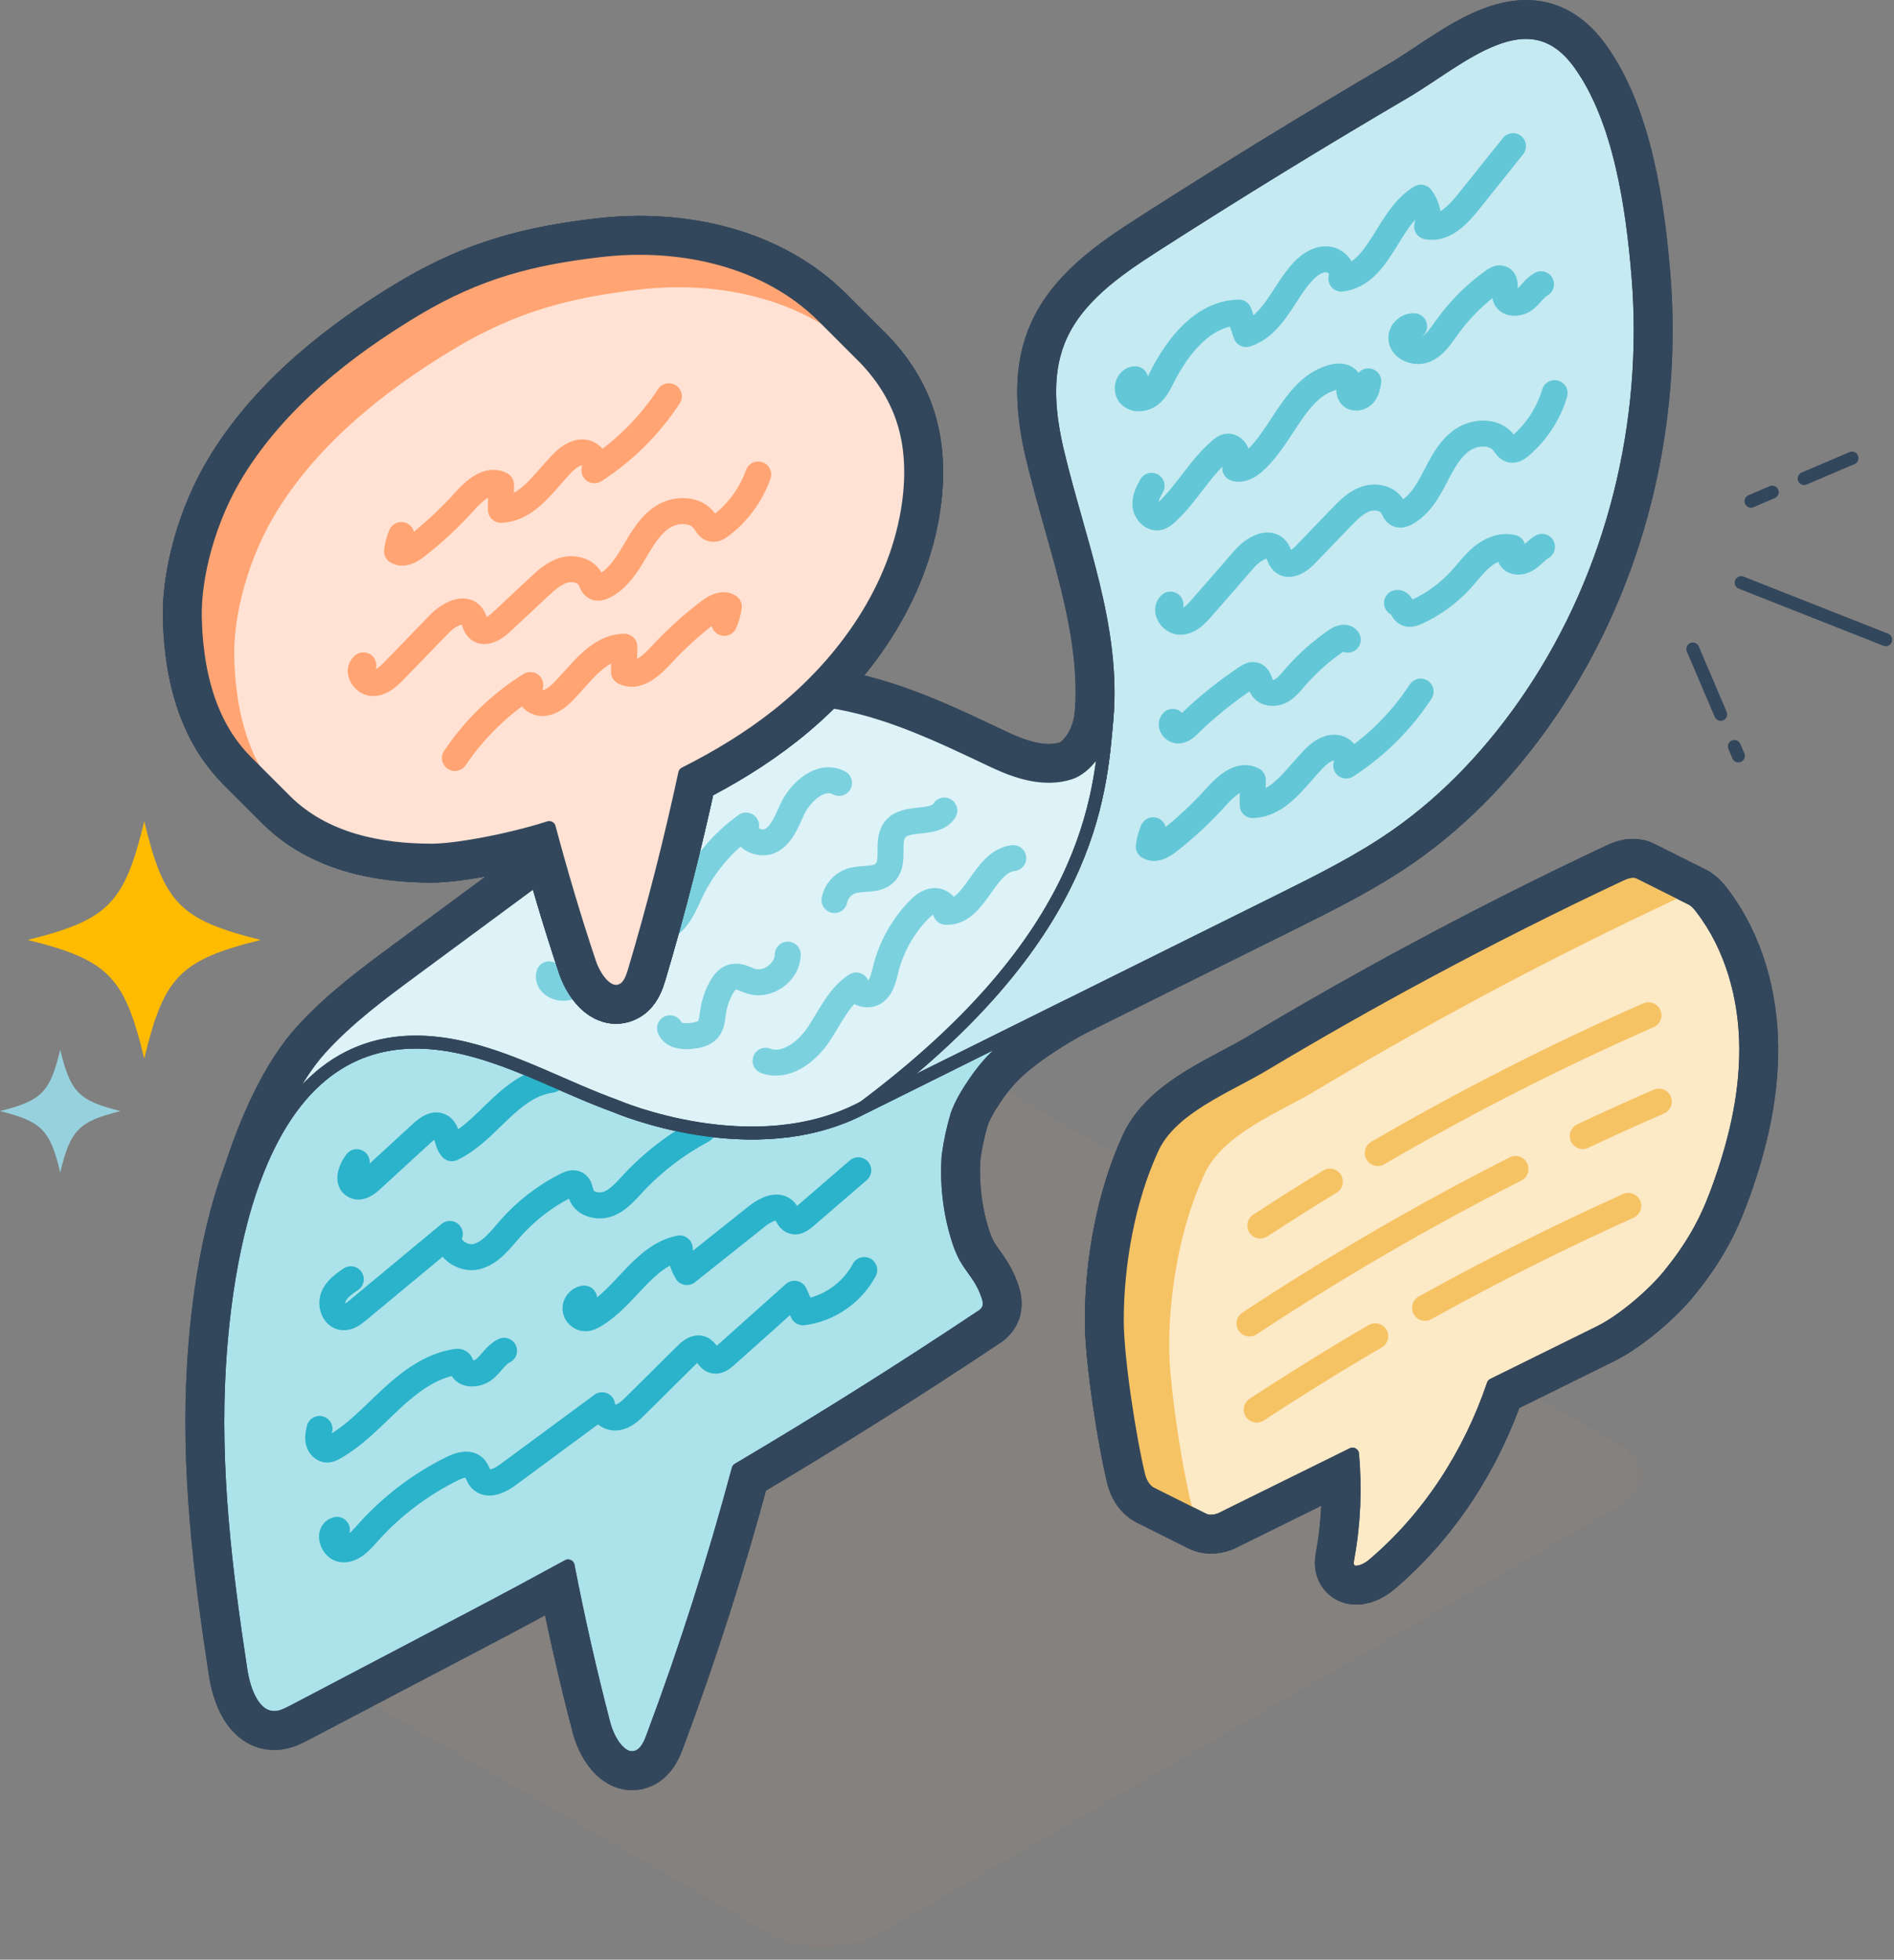 <svg width="146" height="151" viewBox="0 0 146 151" xmlns="http://www.w3.org/2000/svg" xmlns:xlink="http://www.w3.org/1999/xlink">
    <rect x="0" y="0" width="146" height="151" fill="#808080" stroke="none"/>
    <defs>
        <path id="a" d="M.533.28h102.042V70H.533z"/>
    </defs>
    <g fill="none" fill-rule="evenodd">
        <g transform="translate(24 80.09)">
            <mask id="b" fill="#fff">
                <use xlink:href="#a"/>
            </mask>
            <path d="M102.568 33.298c-.019-.203-.072-.399-.159-.593-.013-.029-.02-.058-.035-.088-.087-.17-.207-.332-.35-.489-.036-.04-.059-.082-.098-.12-.188-.185-.41-.357-.68-.515-.002 0-.003-.002-.004-.003L47.183.28 34.445 20.683.533 48.824 35.876 69.23c.283.163.601.294.937.406.09.03.187.05.281.076.263.074.534.136.817.182l.29.04c.313.037.631.058.957.062.068.002.134.004.202.004 1.534-.01 3.14-.373 4.394-1.098l56.923-32.863c1.337-.772 1.964-1.776 1.892-2.713v-.028" fill="#FF8F52" opacity=".2" mask="url(#b)"/>
        </g>
        <path d="M73.3 81.98v.002l-6.708 3.33s-.003 0-.004.002c-8.484 4.527-19.14-.09-19.14-.09-3.879-1.4-7.526-3.47-11.535-4.44-14.789-3.574-18.305 13.234-18.994 24.413-.485 7.86.462 15.737 1.655 23.522.25 1.627 1.007 3.69 2.652 3.619.498-.021.958-.257 1.4-.49l13.91-7.297c2.448-1.285 4.86-2.584 7.257-3.891.794 4.09 1.712 8.157 2.767 12.189.35 1.338 1.377 3.028 2.648 2.484.598-.256.885-.926 1.113-1.536 2.526-6.747 4.714-13.62 6.58-20.577 6.258-3.702 12.495-7.608 18.891-11.876 0 0 .385-.27.443-.672.058-.408-.037-.694-.184-1.078-.139-.365-.312-.717-.517-1.05-.34-.556-.769-1.057-1.092-1.625-.292-.515-.494-1.078-.664-1.645-.605-2.012-.838-4.135-.686-6.231.145-1.06.37-2.11.677-3.134.346-.948.86-1.77 1.431-2.6.81-1.176 1.675-2.078 2.736-2.931 1.276-1.024 2.881-2.038 4.398-2.881L73.3 81.98z" stroke="#33475C" stroke-width="5" stroke-linecap="round" stroke-linejoin="round"/>
        <path d="M27.501 89.548c-.428.554-.784 1.502-.159 1.815.428.215.913-.13 1.265-.454l3.956-3.629c.381-.349.901-.723 1.368-.5.591.285.462 1.208.905 1.693 2.58-1.24 4.106-4.22 6.832-5.086.281-.089.567-.153.857-.2M27.042 98.569c-.541.367-1.112.77-1.347 1.38-.236.608.064 1.463.712 1.542.436.054.828-.243 1.167-.524l7.102-5.89c-.42 1.045 1.004 2.037 2.09 1.74 1.085-.296 1.807-1.282 2.549-2.128 1.216-1.384 2.702-2.531 4.348-3.358.238-.12.526-.232.758-.101.272.153.287.529.394.823.282.769 1.326 1 2.09.704.763-.296 1.317-.953 1.875-1.552 1.547-1.665 3.377-3.06 5.38-4.132M24.63 110.103c-.073.322-.146.658-.07.979.077.323.352.623.682.612.162-.006.312-.082.454-.161 1.702-.949 3.037-2.42 4.465-3.744 1.429-1.325 3.073-2.563 4.999-2.852.075-.011.155-.021.223.012.143.064.16.253.212.401.225.653 1.223.582 1.755.141.532-.442.882-1.11 1.504-1.411M66.16 90.172l-4.137 3.57c-.27.233-.629.48-.951.327-.285-.133-.358-.5-.563-.74-.525-.608-1.508-.128-2.137.372l-5.421 4.316c-.322-.555-.514-1.185-.555-1.824-2.772.567-4.161 3.723-6.603 5.153-.206.121-.431.232-.67.231-.384 0-.738-.333-.762-.716-.025-.382.284-.757.665-.806M25.971 117.876c-.738.18-.302 1.48.459 1.507.759.028 1.346-.623 1.85-1.194 1.852-2.095 4.12-3.822 6.633-5.05.526-.257 1.225-.469 1.64-.056.244.243.293.63.526.884.517.565 1.446.13 2.063-.326l7.272-5.365c-.093.575.59 1.028 1.163.94.576-.089 1.029-.519 1.44-.928l3.92-3.884c.303-.299.71-.624 1.108-.47.422.162.548.783.986.895.322.082.629-.155.875-.375l5.337-4.768.657 1.43c1.974-.244 3.795-1.502 4.721-3.26M126.262 21.227c-.43-5.184-1.384-12.031-4.525-16.352-3.92-5.392-9.217-.257-13.458 2.228-6.474 3.794-12.87 7.718-19.188 11.769-3.019 1.935-6.195 4.109-7.505 7.447-1.057 2.691-.715 5.726-.045 8.541 1.626 6.822 4.397 13.498 3.788 20.486-.53 6.109-1.263 16.894-18.736 29.965C77.3 79.997 88.005 74.68 98.713 69.366c3.031-1.506 6.076-3.02 8.856-4.952 4.14-2.879 7.62-6.651 10.438-10.833 6.348-9.419 9.193-21.061 8.255-32.354z" stroke="#33475C" stroke-width="5" stroke-linecap="round" stroke-linejoin="round"/>
        <path d="M88.772 37.432c-.252.46-.512.953-.477 1.478.036.523.504 1.051 1.018.945.223-.047.407-.198.575-.35 1.595-1.452 2.614-3.463 4.267-4.845.122-.102.252-.204.407-.237.353-.076.692.241.776.592.083.351-.018.716-.118 1.062.505.161 1.032-.156 1.428-.507 2.263-2.012 3.18-5.7 6.103-6.496.436-.119 1.017-.094 1.2.32.144.321-.038.737.155 1.032.206.312.717.257.976-.013.259-.269.333-.66.395-1.029M109.006 25.141c-.492-.046-.975.387-.983.881-.014.806 1.076 1.233 1.821.923.746-.31 1.21-1.04 1.68-1.699.996-1.392 2.226-2.617 3.623-3.606.156-.11.338-.224.526-.186.546.113.175.99.4 1.5.227.522 1.024.458 1.473.107.448-.35.746-.884 1.244-1.16M87.507 29.223c-.552-.004-.767.857-.361 1.232.404.374 1.085.271 1.517-.072.432-.343.679-.86.927-1.353 1.216-2.414 3.205-4.893 5.907-4.946l.566 1.656c2.075-.68 2.86-3.15 4.327-4.768.493-.543 1.15-1.024 1.883-.99.733.031 1.426.82 1.125 1.487 2.977-.367 3.556-4.7 6.13-6.239.486.614.669 1.456.483 2.216 1.267.261 2.358-.86 3.167-1.87l3.453-4.314M90.224 46.585c-.499.446.118 1.351.787 1.325.669-.025 1.188-.569 1.628-1.074l3.28-3.764c.652-.748 1.886-1.5 2.48-.705.207.277.237.67.489.906.492.46 1.266-.044 1.733-.53l2.773-2.877c.548-.568 1.124-1.154 1.869-1.415.744-.262 1.707-.083 2.09.608.112.202.186.453.393.555.204.101.449.011.647-.099 1.039-.579 1.668-1.672 2.217-2.726.549-1.055 1.106-2.169 2.075-2.857.969-.69 2.492-.765 3.223.173.165.211.308.481.569.542.252.058.497-.109.695-.276 1.261-1.06 2.201-2.5 2.667-4.08M90.402 55.623c-.233.236.075.67.408.666.332-.003.602-.255.84-.486 1.379-1.342 2.884-2.553 4.49-3.612.154-.1.326-.206.508-.178.42.06.439.659.675 1.01.277.413.896.46 1.345.245.448-.212.77-.617 1.094-.993.963-1.122 2.076-2.115 3.299-2.944.26-.178.676-.316.834-.044M107.689 46.458c.34-.036.38.508.643.729.232.198.585.092.862-.034 1.287-.584 2.453-1.43 3.406-2.472.558-.611 1.048-1.291 1.692-1.811.643-.518 1.497-.866 2.298-.663-.39.17-.28.83.108 1.005.388.174.847-.008 1.184-.269.337-.258.614-.599.984-.807M88.889 63.973c-.17.398-.283.821-.335 1.251.463.295 1.06-.04 1.493-.377 1.346-1.047 2.597-2.214 3.735-3.483.738-.824 1.809-1.78 2.789-1.268l-.007 1.937c1.999-.06 3.268-2.055 4.648-3.502.459-.482 1.036-.948 1.701-.919.665.028 1.263.846.859 1.375 2.284-1.47 4.255-3.427 5.741-5.702M35.913 80.785c4.009.97 7.656 3.04 11.535 4.44 0 0 10.656 4.617 19.14.089l.005-.002 6.707-3.33v-.001l-6.707 3.33C84.066 72.24 84.798 61.455 85.33 55.347c.022-.26.03-.516.044-.774-.133 3.003-1.814 4.647-2.88 4.99-1.95.63-4.023-.017-5.875-.892-4.113-1.943-8.275-3.98-12.775-4.64-1.04-.151-2.114-.227-3.133.03-1.235.31-2.295 1.084-3.32 1.842L31.914 74.706c-2.533 1.869-5.085 3.756-7.2 6.089-2.113 2.333-3.864 6.124-5.072 9.954l.005-.004c2.58-6.91 7.393-12.106 16.266-9.96z" stroke="#33475C" stroke-width="5" stroke-linecap="round" stroke-linejoin="round"/>
        <path d="M42.332 75.073c-.223.75.905 1.294 1.595.922s.995-1.176 1.331-1.885c.562-1.185 1.351-2.264 2.311-3.158.213-.197.463-.398.753-.391.468.01.736.517 1.1.81.702.57 1.805.282 2.452-.35.648-.631.974-1.51 1.366-2.325.97-2.018 2.455-3.784 4.275-5.087-.336.922 1.104 1.627 1.953 1.136.85-.491 1.19-1.517 1.611-2.402.663-1.394 2.242-2.75 3.598-2.016M51.648 79.232c.229.594 1.034.66 1.666.586.458-.054.952-.15 1.254-.496.306-.352.328-.856.393-1.316.095-.657.308-1.296.627-1.878.214-.39.52-.785.959-.866.466-.087.907.205 1.36.346 1.288.399 2.804-.705 2.818-2.055M64.324 69.35c.124-.657.618-1.23 1.25-1.45.883-.309 2.024.004 2.667-.677.792-.84.041-2.389.751-3.3.866-1.11 3.051-.28 3.804-1.469M59.012 81.735c1.519.573 3.135-.638 4.05-1.98.916-1.338 1.575-2.95 2.943-3.823-.03.654.973.89 1.48.477.506-.414.636-1.12.797-1.753.425-1.681 1.295-3.247 2.498-4.497.333-.347.729-.687 1.208-.732.479-.045 1.017.358.93.83 2.305.106 2.897-3.886 5.19-4.137" stroke="#33475C" stroke-width="5" stroke-linecap="round" stroke-linejoin="round"/>
        <path d="M73.3 81.98v.002l-6.708 3.33s-.003 0-.004.002c-8.484 4.527-19.14-.09-19.14-.09-3.879-1.4-7.526-3.47-11.535-4.44-14.789-3.574-18.305 13.234-18.994 24.413-.485 7.86.462 15.737 1.655 23.522.25 1.627 1.007 3.69 2.652 3.619.498-.021.958-.257 1.4-.49l13.91-7.297c2.448-1.285 4.86-2.584 7.257-3.891.794 4.09 1.712 8.157 2.767 12.189.35 1.338 1.377 3.028 2.648 2.484.598-.256.885-.926 1.113-1.536 2.526-6.747 4.714-13.62 6.58-20.577 6.258-3.702 12.495-7.608 18.891-11.876 0 0 .385-.27.443-.672.058-.408-.037-.694-.184-1.078-.139-.365-.312-.717-.517-1.05-.34-.556-.769-1.057-1.092-1.625-.292-.515-.494-1.078-.664-1.645-.605-2.012-.838-4.135-.686-6.231.145-1.06.37-2.11.677-3.134.346-.948.86-1.77 1.431-2.6.81-1.176 1.675-2.078 2.736-2.931 1.276-1.024 2.881-2.038 4.398-2.881L73.3 81.98z" stroke="#33475C" stroke-width="5" stroke-linecap="round" stroke-linejoin="round"/>
        <path d="M126.262 21.227c-.43-5.184-1.384-12.031-4.525-16.352-3.92-5.392-9.217-.257-13.458 2.228-6.474 3.794-12.87 7.718-19.188 11.769-3.019 1.935-6.195 4.109-7.505 7.447-1.057 2.691-.715 5.726-.045 8.541 1.626 6.822 4.397 13.498 3.788 20.486-.53 6.109-1.263 16.894-18.736 29.965C77.3 79.997 88.005 74.68 98.713 69.366c3.031-1.506 6.076-3.02 8.856-4.952 4.14-2.879 7.62-6.651 10.438-10.833 6.348-9.419 9.193-21.061 8.255-32.354z" stroke="#33475C" stroke-width="5" stroke-linecap="round" stroke-linejoin="round"/>
        <path d="M73.3 81.98v.002l-6.708 3.33s-.003 0-.004.002c-8.484 4.527-19.14-.09-19.14-.09-3.879-1.4-7.526-3.47-11.535-4.44-14.789-3.574-18.305 13.234-18.994 24.413-.485 7.86.462 15.737 1.655 23.522.25 1.627 1.007 3.69 2.652 3.619.498-.021.958-.257 1.4-.49l13.91-7.297c2.448-1.285 4.86-2.584 7.257-3.891.794 4.09 1.712 8.157 2.767 12.189.35 1.338 1.377 3.028 2.648 2.484.598-.256.885-.926 1.113-1.536 2.526-6.747 4.714-13.62 6.58-20.577 6.258-3.702 12.495-7.608 18.891-11.876 0 0 .385-.27.443-.672.058-.408-.037-.694-.184-1.078-.139-.365-.312-.717-.517-1.05-.34-.556-.769-1.057-1.092-1.625-.292-.515-.494-1.078-.664-1.645-.605-2.012-.838-4.135-.686-6.231.145-1.06.37-2.11.677-3.134.346-.948.86-1.77 1.431-2.6.81-1.176 1.675-2.078 2.736-2.931 1.276-1.024 2.881-2.038 4.398-2.881L73.3 81.98" fill="#ACE2EA"/>
        <path d="M73.3 81.98v.002l-6.708 3.33s-.003 0-.004.002c-8.484 4.527-19.14-.09-19.14-.09-3.879-1.4-7.526-3.47-11.535-4.44-14.789-3.574-18.305 13.234-18.994 24.413-.485 7.86.462 15.737 1.655 23.522.25 1.627 1.007 3.69 2.652 3.619.498-.021.958-.257 1.4-.49l13.91-7.297c2.448-1.285 4.86-2.584 7.257-3.891.794 4.09 1.712 8.157 2.767 12.189.35 1.338 1.377 3.028 2.648 2.484.598-.256.885-.926 1.113-1.536 2.526-6.747 4.714-13.62 6.58-20.577 6.258-3.702 12.495-7.608 18.891-11.876 0 0 .385-.27.443-.672.058-.408-.037-.694-.184-1.078-.139-.365-.312-.717-.517-1.05-.34-.556-.769-1.057-1.092-1.625-.292-.515-.494-1.078-.664-1.645-.605-2.012-.838-4.135-.686-6.231.145-1.06.37-2.11.677-3.134.346-.948.86-1.77 1.431-2.6.81-1.176 1.675-2.078 2.736-2.931 1.276-1.024 2.881-2.038 4.398-2.881L73.3 81.98z" stroke="#33475C" stroke-linecap="round" stroke-linejoin="round"/>
        <path d="M27.501 89.548c-.428.554-.784 1.502-.159 1.815.428.215.913-.13 1.265-.454l3.956-3.629c.381-.349.901-.723 1.368-.5.591.285.462 1.208.905 1.693 2.58-1.24 4.106-4.22 6.832-5.086.281-.089.567-.153.857-.2M27.042 98.569c-.541.367-1.112.77-1.347 1.38-.236.608.064 1.463.712 1.542.436.054.828-.243 1.167-.524l7.102-5.89c-.42 1.045 1.004 2.037 2.09 1.74 1.085-.296 1.807-1.282 2.549-2.128 1.216-1.384 2.702-2.531 4.348-3.358.238-.12.526-.232.758-.101.272.153.287.529.394.823.282.769 1.326 1 2.09.704.763-.296 1.317-.953 1.875-1.552 1.547-1.665 3.377-3.06 5.38-4.132M24.63 110.103c-.073.322-.146.658-.07.979.077.323.352.623.682.612.162-.006.312-.082.454-.161 1.702-.949 3.037-2.42 4.465-3.744 1.429-1.325 3.073-2.563 4.999-2.852.075-.011.155-.021.223.012.143.064.16.253.212.401.225.653 1.223.582 1.755.141.532-.442.882-1.11 1.504-1.411M66.16 90.172l-4.137 3.57c-.27.233-.629.48-.951.327-.285-.133-.358-.5-.563-.74-.525-.608-1.508-.128-2.137.372l-5.421 4.316c-.322-.555-.514-1.185-.555-1.824-2.772.567-4.161 3.723-6.603 5.153-.206.121-.431.232-.67.231-.384 0-.738-.333-.762-.716-.025-.382.284-.757.665-.806M25.971 117.876c-.738.18-.302 1.48.459 1.507.759.028 1.346-.623 1.85-1.194 1.852-2.095 4.12-3.822 6.633-5.05.526-.257 1.225-.469 1.64-.056.244.243.293.63.526.884.517.565 1.446.13 2.063-.326l7.272-5.365c-.093.575.59 1.028 1.163.94.576-.089 1.029-.519 1.44-.928l3.92-3.884c.303-.299.71-.624 1.108-.47.422.162.548.783.986.895.322.082.629-.155.875-.375l5.337-4.768.657 1.43c1.974-.244 3.795-1.502 4.721-3.26" stroke="#2AB3CA" stroke-width="2" stroke-linecap="round" stroke-linejoin="round"/>
        <path d="M126.262 21.227c-.43-5.184-1.384-12.031-4.525-16.352-3.92-5.392-9.217-.257-13.458 2.228-6.474 3.794-12.87 7.718-19.188 11.769-3.019 1.935-6.195 4.109-7.505 7.447-1.057 2.691-.715 5.726-.045 8.541 1.626 6.822 4.397 13.498 3.788 20.486-.53 6.109-1.263 16.894-18.736 29.965C77.3 79.997 88.005 74.68 98.713 69.366c3.031-1.506 6.076-3.02 8.856-4.952 4.14-2.879 7.62-6.651 10.438-10.833 6.348-9.419 9.193-21.061 8.255-32.354" fill="#C5EAF1"/>
        <path d="M126.262 21.227c-.43-5.184-1.384-12.031-4.525-16.352-3.92-5.392-9.217-.257-13.458 2.228-6.474 3.794-12.87 7.718-19.188 11.769-3.019 1.935-6.195 4.109-7.505 7.447-1.057 2.691-.715 5.726-.045 8.541 1.626 6.822 4.397 13.498 3.788 20.486-.53 6.109-1.263 16.894-18.736 29.965C77.3 79.997 88.005 74.68 98.713 69.366c3.031-1.506 6.076-3.02 8.856-4.952 4.14-2.879 7.62-6.651 10.438-10.833 6.348-9.419 9.193-21.061 8.255-32.354z" stroke="#33475C" stroke-linecap="round" stroke-linejoin="round"/>
        <path d="M88.772 37.432c-.252.46-.512.953-.477 1.478.036.523.504 1.051 1.018.945.223-.047.407-.198.575-.35 1.595-1.452 2.614-3.463 4.267-4.845.122-.102.252-.204.407-.237.353-.076.692.241.776.592.083.351-.018.716-.118 1.062.505.161 1.032-.156 1.428-.507 2.263-2.012 3.18-5.7 6.103-6.496.436-.119 1.017-.094 1.2.32.144.321-.038.737.155 1.032.206.312.717.257.976-.013.259-.269.333-.66.395-1.029M109.006 25.141c-.492-.046-.975.387-.983.881-.014.806 1.076 1.233 1.821.923.746-.31 1.21-1.04 1.68-1.699.996-1.392 2.226-2.617 3.623-3.606.156-.11.338-.224.526-.186.546.113.175.99.4 1.5.227.522 1.024.458 1.473.107.448-.35.746-.884 1.244-1.16M87.507 29.223c-.552-.004-.767.857-.361 1.232.404.374 1.085.271 1.517-.072.432-.343.679-.86.927-1.353 1.216-2.414 3.205-4.893 5.907-4.946l.566 1.656c2.075-.68 2.86-3.15 4.327-4.768.493-.543 1.15-1.024 1.883-.99.733.031 1.426.82 1.125 1.487 2.977-.367 3.556-4.7 6.13-6.239.486.614.669 1.456.483 2.216 1.267.261 2.358-.86 3.167-1.87l3.453-4.314M90.224 46.585c-.499.446.118 1.351.787 1.325.669-.025 1.188-.569 1.628-1.074l3.28-3.764c.652-.748 1.886-1.5 2.48-.705.207.277.237.67.489.906.492.46 1.266-.044 1.733-.53l2.773-2.877c.548-.568 1.124-1.154 1.869-1.415.744-.262 1.707-.083 2.09.608.112.202.186.453.393.555.204.101.449.011.647-.099 1.039-.579 1.668-1.672 2.217-2.726.549-1.055 1.106-2.169 2.075-2.857.969-.69 2.492-.765 3.223.173.165.211.308.481.569.542.252.058.497-.109.695-.276 1.261-1.06 2.201-2.5 2.667-4.08M90.402 55.623c-.233.236.075.67.408.666.332-.003.602-.255.84-.486 1.379-1.342 2.884-2.553 4.49-3.612.154-.1.326-.206.508-.178.42.06.439.659.675 1.01.277.413.896.46 1.345.245.448-.212.77-.617 1.094-.993.963-1.122 2.076-2.115 3.299-2.944.26-.178.676-.316.834-.044M107.689 46.458c.34-.036.38.508.643.729.232.198.585.092.862-.034 1.287-.584 2.453-1.43 3.406-2.472.558-.611 1.048-1.291 1.692-1.811.643-.518 1.497-.866 2.298-.663-.39.17-.28.83.108 1.005.388.174.847-.008 1.184-.269.337-.258.614-.599.984-.807M88.889 63.973c-.17.398-.283.821-.335 1.251.463.295 1.06-.04 1.493-.377 1.346-1.047 2.597-2.214 3.735-3.483.738-.824 1.809-1.78 2.789-1.268l-.007 1.937c1.999-.06 3.268-2.055 4.648-3.502.459-.482 1.036-.948 1.701-.919.665.028 1.263.846.859 1.375 2.284-1.47 4.255-3.427 5.741-5.702" stroke="#63C7D7" stroke-width="2" stroke-linecap="round" stroke-linejoin="round"/>
        <path d="M35.913 80.785c4.009.97 7.656 3.04 11.535 4.44 0 0 10.656 4.617 19.14.089l.005-.002 6.707-3.33v-.001l-6.707 3.33C84.066 72.24 84.798 61.455 85.33 55.347c.022-.26.03-.516.044-.774-.133 3.003-1.814 4.647-2.88 4.99-1.95.63-4.023-.017-5.875-.892-4.113-1.943-8.275-3.98-12.775-4.64-1.04-.151-2.114-.227-3.133.03-1.235.31-2.295 1.084-3.32 1.842L31.914 74.706c-2.533 1.869-5.085 3.756-7.2 6.089-2.113 2.333-3.864 6.124-5.072 9.954l.005-.004c2.58-6.91 7.393-12.106 16.266-9.96" fill="#DDF3F7"/>
        <path d="M35.913 80.785c4.009.97 7.656 3.04 11.535 4.44 0 0 10.656 4.617 19.14.089l.005-.002 6.707-3.33v-.001l-6.707 3.33C84.066 72.24 84.798 61.455 85.33 55.347c.022-.26.03-.516.044-.774-.133 3.003-1.814 4.647-2.88 4.99-1.95.63-4.023-.017-5.875-.892-4.113-1.943-8.275-3.98-12.775-4.64-1.04-.151-2.114-.227-3.133.03-1.235.31-2.295 1.084-3.32 1.842L31.914 74.706c-2.533 1.869-5.085 3.756-7.2 6.089-2.113 2.333-3.864 6.124-5.072 9.954l.005-.004c2.58-6.91 7.393-12.106 16.266-9.96z" stroke="#33475C" stroke-linecap="round" stroke-linejoin="round"/>
        <path d="M42.332 75.073c-.223.75.905 1.294 1.595.922s.995-1.176 1.331-1.885c.562-1.185 1.351-2.264 2.311-3.158.213-.197.463-.398.753-.391.468.01.736.517 1.1.81.702.57 1.805.282 2.452-.35.648-.631.974-1.51 1.366-2.325.97-2.018 2.455-3.784 4.275-5.087-.336.922 1.104 1.627 1.953 1.136.85-.491 1.19-1.517 1.611-2.402.663-1.394 2.242-2.75 3.598-2.016M51.648 79.232c.229.594 1.034.66 1.666.586.458-.054.952-.15 1.254-.496.306-.352.328-.856.393-1.316.095-.657.308-1.296.627-1.878.214-.39.52-.785.959-.866.466-.087.907.205 1.36.346 1.288.399 2.804-.705 2.818-2.055M64.324 69.35c.124-.657.618-1.23 1.25-1.45.883-.309 2.024.004 2.667-.677.792-.84.041-2.389.751-3.3.866-1.11 3.051-.28 3.804-1.469M59.012 81.735c1.519.573 3.135-.638 4.05-1.98.916-1.338 1.575-2.95 2.943-3.823-.03.654.973.89 1.48.477.506-.414.636-1.12.797-1.753.425-1.681 1.295-3.247 2.498-4.497.333-.347.729-.687 1.208-.732.479-.045 1.017.358.93.83 2.305.106 2.897-3.886 5.19-4.137" stroke="#7CD1DF" stroke-width="2" stroke-linecap="round" stroke-linejoin="round"/>
        <path d="M73.3 81.98v.002l-6.708 3.33s-.003 0-.004.002c-8.484 4.527-19.14-.09-19.14-.09-3.879-1.4-7.526-3.47-11.535-4.44-14.789-3.574-18.305 13.234-18.994 24.413-.485 7.86.462 15.737 1.655 23.522.25 1.627 1.007 3.69 2.652 3.619.498-.021.958-.257 1.4-.49l13.91-7.297c2.448-1.285 4.86-2.584 7.257-3.891.794 4.09 1.712 8.157 2.767 12.189.35 1.338 1.377 3.028 2.648 2.484.598-.256.885-.926 1.113-1.536 2.526-6.747 4.714-13.62 6.58-20.577 6.258-3.702 12.495-7.608 18.891-11.876 0 0 .385-.27.443-.672.058-.408-.037-.694-.184-1.078-.139-.365-.312-.717-.517-1.05-.34-.556-.769-1.057-1.092-1.625-.292-.515-.494-1.078-.664-1.645-.605-2.012-.838-4.135-.686-6.231.145-1.06.37-2.11.677-3.134.346-.948.86-1.77 1.431-2.6.81-1.176 1.675-2.078 2.736-2.931 1.276-1.024 2.881-2.038 4.398-2.881L73.3 81.98z" stroke="#33475C" stroke-linecap="round" stroke-linejoin="round"/>
        <path d="M126.262 21.227c-.43-5.184-1.384-12.031-4.525-16.352-3.92-5.392-9.217-.257-13.458 2.228-6.474 3.794-12.87 7.718-19.188 11.769-3.019 1.935-6.195 4.109-7.505 7.447-1.057 2.691-.715 5.726-.045 8.541 1.626 6.822 4.397 13.498 3.788 20.486-.53 6.109-1.263 16.894-18.736 29.965C77.3 79.997 88.005 74.68 98.713 69.366c3.031-1.506 6.076-3.02 8.856-4.952 4.14-2.879 7.62-6.651 10.438-10.833 6.348-9.419 9.193-21.061 8.255-32.354z" stroke="#33475C" stroke-linecap="round" stroke-linejoin="round"/>
        <path d="M131.162 69.971c-.17-.225-.36-.449-.588-.609-.056-.039-.113-.075-.173-.104l-4-2c-.066-.033-.134-.06-.206-.08-.479-.132-.978.084-1.428.295-5.009 2.357-9.956 4.848-14.833 7.467-4.238 2.277-8.424 4.651-12.553 7.121-2.817 1.685-7.098 3.287-8.54 6.413-1.846 3.997-2.714 8.916-2.715 13.275 0 2.915.975 9.205 1.69 12.091.12.372.345.847.747 1.13.054.038.111.071.172.103l4 2c.334.166.77.207 1.338 0l.748-.37 9.44-4.657c.23 2.646.131 5.321-.35 7.934-.05.271-.1.565.024.811.051.101.118.177.196.232.431.302 1.217-.03 1.69-.43 4.315-3.643 7.461-8.538 9.281-13.895l8.216-4.054c1.893-.935 4.196-2.984 5.327-4.372 1.707-2.097 2.78-3.967 3.633-6.238 1.353-3.602 2.313-7.4 2.296-11.248-.017-3.848-1.068-7.764-3.412-10.815z" stroke="#33475C" stroke-width="5" stroke-linecap="round" stroke-linejoin="round"/>
        <path d="M126.401 67.258c-.065-.033-.134-.06-.206-.08-.479-.132-.978.084-1.428.295-5.009 2.357-9.956 4.847-14.833 7.467-4.238 2.277-8.424 4.651-12.553 7.121-2.816 1.685-7.098 3.287-8.54 6.413-1.846 3.997-2.713 8.916-2.715 13.275 0 2.915.976 9.205 1.69 12.091.12.372.345.847.747 1.13.054.038.111.071.172.102l4 2c-.06-.03-.118-.064-.172-.103-.402-.282-.627-.757-.748-1.129-.104-.42-.214-.92-.326-1.467-.652-3.189-1.364-8.135-1.363-10.624.002-4.359.87-9.278 2.714-13.275 1.443-3.126 5.725-4.728 8.541-6.413 4.13-2.47 8.315-4.844 12.553-7.12 4.721-2.537 9.51-4.946 14.356-7.236.16-.075.317-.156.477-.232.45-.21.95-.427 1.428-.295.072.02.141.047.206.08l-4-2zM106.207 88.844c6.749-3.929 13.72-7.476 20.869-10.617M97.153 94.43c1.77-1.156 3.558-2.284 5.362-3.386M122.007 87.537c1.94-.915 3.896-1.801 5.863-2.656M96.32 101.977c6.6-4.355 13.45-8.332 20.503-11.905M109.849 100.773c5.11-2.837 10.34-5.46 15.67-7.854M96.874 108.613c2.996-1.963 6.042-3.85 9.136-5.653" stroke="#33475C" stroke-width="5" stroke-linecap="round" stroke-linejoin="round"/>
        <path d="M131.162 69.971c-.17-.225-.36-.449-.588-.609-.056-.039-.113-.075-.173-.104l-4-2c-.066-.033-.134-.06-.206-.08-.479-.132-.978.084-1.428.295-5.009 2.357-9.956 4.848-14.833 7.467-4.238 2.277-8.424 4.651-12.553 7.121-2.817 1.685-7.098 3.287-8.54 6.413-1.846 3.997-2.714 8.916-2.715 13.275 0 2.915.975 9.205 1.69 12.091.12.372.345.847.747 1.13.054.038.111.071.172.103l4 2c.334.166.77.207 1.338 0l.748-.37 9.44-4.657c.23 2.646.131 5.321-.35 7.934-.05.271-.1.565.024.811.051.101.118.177.196.232.431.302 1.217-.03 1.69-.43 4.315-3.643 7.461-8.538 9.281-13.895l8.216-4.054c1.893-.935 4.196-2.984 5.327-4.372 1.707-2.097 2.78-3.967 3.633-6.238 1.353-3.602 2.313-7.4 2.296-11.248-.017-3.848-1.068-7.764-3.412-10.815z" stroke="#33475C" stroke-width="5" stroke-linecap="round" stroke-linejoin="round"/>
        <path d="M131.162 69.971c-.17-.225-.36-.449-.588-.609-.056-.039-.113-.075-.173-.104l-4-2c-.066-.033-.134-.06-.206-.08-.479-.132-.978.084-1.428.295-5.009 2.357-9.956 4.848-14.833 7.467-4.238 2.277-8.424 4.651-12.553 7.121-2.817 1.685-7.098 3.287-8.54 6.413-1.846 3.997-2.714 8.916-2.715 13.275 0 2.915.975 9.205 1.69 12.091.12.372.345.847.747 1.13.054.038.111.071.172.103l4 2c.334.166.77.207 1.338 0l.748-.37 9.44-4.657c.23 2.646.131 5.321-.35 7.934-.05.271-.1.565.024.811.051.101.118.177.196.232.431.302 1.217-.03 1.69-.43 4.315-3.643 7.461-8.538 9.281-13.895l8.216-4.054c1.893-.935 4.196-2.984 5.327-4.372 1.707-2.097 2.78-3.967 3.633-6.238 1.353-3.602 2.313-7.4 2.296-11.248-.017-3.848-1.068-7.764-3.412-10.815" fill="#FCE9C6"/>
        <path d="M131.162 69.971c-.17-.225-.36-.449-.588-.609-.056-.039-.113-.075-.173-.104l-4-2c-.066-.033-.134-.06-.206-.08-.479-.132-.978.084-1.428.295-5.009 2.357-9.956 4.848-14.833 7.467-4.238 2.277-8.424 4.651-12.553 7.121-2.817 1.685-7.098 3.287-8.54 6.413-1.846 3.997-2.714 8.916-2.715 13.275 0 2.915.975 9.205 1.69 12.091.12.372.345.847.747 1.13.054.038.111.071.172.103l4 2c.334.166.77.207 1.338 0l.748-.37 9.44-4.657c.23 2.646.131 5.321-.35 7.934-.05.271-.1.565.024.811.051.101.118.177.196.232.431.302 1.217-.03 1.69-.43 4.315-3.643 7.461-8.538 9.281-13.895l8.216-4.054c1.893-.935 4.196-2.984 5.327-4.372 1.707-2.097 2.78-3.967 3.633-6.238 1.353-3.602 2.313-7.4 2.296-11.248-.017-3.848-1.068-7.764-3.412-10.815z" stroke="#33475C" stroke-linecap="round" stroke-linejoin="round"/>
        <path d="M126.401 67.258c-.065-.033-.134-.06-.206-.08-.479-.132-.978.084-1.428.295-5.009 2.357-9.956 4.847-14.833 7.467-4.238 2.277-8.424 4.651-12.553 7.121-2.816 1.685-7.098 3.287-8.54 6.413-1.846 3.997-2.713 8.916-2.715 13.275 0 2.915.976 9.205 1.69 12.091.12.372.345.847.747 1.13.054.038.111.071.172.102l4 2c-.06-.03-.118-.064-.172-.103-.402-.282-.627-.757-.748-1.129-.104-.42-.214-.92-.326-1.467-.652-3.189-1.364-8.135-1.363-10.624.002-4.359.87-9.278 2.714-13.275 1.443-3.126 5.725-4.728 8.541-6.413 4.13-2.47 8.315-4.844 12.553-7.12 4.721-2.537 9.51-4.946 14.356-7.236.16-.075.317-.156.477-.232.45-.21.95-.427 1.428-.295.072.02.141.047.206.08l-4-2z" fill="#F6C364"/>
        <path d="M106.207 88.844c6.749-3.929 13.72-7.476 20.869-10.617M97.153 94.43c1.77-1.156 3.558-2.284 5.362-3.386M122.007 87.537c1.94-.915 3.896-1.801 5.863-2.656M96.32 101.977c6.6-4.355 13.45-8.332 20.503-11.905M109.849 100.773c5.11-2.837 10.34-5.46 15.67-7.854M96.874 108.613c2.996-1.963 6.042-3.85 9.136-5.653" stroke="#F6C364" stroke-width="2" stroke-linecap="round" stroke-linejoin="round"/>
        <path d="M131.162 69.971c-.17-.225-.36-.449-.588-.609-.056-.039-.113-.075-.173-.104l-4-2c-.066-.033-.134-.06-.206-.08-.479-.132-.978.084-1.428.295-5.009 2.357-9.956 4.848-14.833 7.467-4.238 2.277-8.424 4.651-12.553 7.121-2.817 1.685-7.098 3.287-8.54 6.413-1.846 3.997-2.714 8.916-2.715 13.275 0 2.915.975 9.205 1.69 12.091.12.372.345.847.747 1.13.054.038.111.071.172.103l4 2c.334.166.77.207 1.338 0l.748-.37 9.44-4.657c.23 2.646.131 5.321-.35 7.934-.05.271-.1.565.024.811.051.101.118.177.196.232.431.302 1.217-.03 1.69-.43 4.315-3.643 7.461-8.538 9.281-13.895l8.216-4.054c1.893-.935 4.196-2.984 5.327-4.372 1.707-2.097 2.78-3.967 3.633-6.238 1.353-3.602 2.313-7.4 2.296-11.248-.017-3.848-1.068-7.764-3.412-10.815z" stroke="#33475C" stroke-linecap="round" stroke-linejoin="round"/>
        <path d="M69.558 32.237c-.608-1.785-1.677-3.396-3-4.74l-.079-.076-3-3c-4.36-4.361-10.977-5.837-17.196-5.111-5.205.609-9.382 1.639-14.263 4.56-5.296 3.17-10.38 7.222-13.63 12.445-2.284 3.666-3.414 8.133-3.334 11.318.133 5.304 1.677 8.786 3.927 11.036l3 3c3.056 3.056 7.415 3.84 11.302 3.839 1.917 0 6.083-.787 9.053-1.744.94 3.507 1.968 6.99 3.123 10.432.398 1.178 1.42 2.63 2.528 2.064.52-.266.736-.884.904-1.445 1.498-5.02 2.786-10.1 3.89-15.221 2.529-1.271 4.95-2.734 7.172-4.494 5.145-4.076 9.197-9.851 10.08-16.356.297-2.175.23-4.43-.477-6.507z" stroke="#33475C" stroke-width="5" stroke-linecap="round" stroke-linejoin="round"/>
        <path d="M69.558 32.237c-.608-1.785-1.677-3.396-3-4.74l-.079-.076c-4.358-4.361-10.977-5.837-17.196-5.111-5.205.609-9.382 1.639-14.263 4.56-5.296 3.17-10.38 7.222-13.63 12.445-2.284 3.666-3.413 8.133-3.334 11.318.133 5.304 1.677 8.786 3.927 11.036 3.056 3.056 7.415 3.84 11.302 3.839 1.917 0 6.083-.787 9.053-1.744.94 3.507 1.968 6.99 3.123 10.432.398 1.178 1.42 2.63 2.528 2.064.52-.266.736-.884.904-1.445 1.498-5.02 2.786-10.1 3.89-15.221 2.529-1.271 4.95-2.734 7.172-4.494 5.145-4.076 9.197-9.851 10.08-16.356.297-2.175.23-4.43-.477-6.507z" stroke="#33475C" stroke-width="5" stroke-linecap="round" stroke-linejoin="round"/>
        <path d="M28.012 51.269c-.522.419.046 1.354.716 1.364.669.011 1.216-.506 1.682-.986l3.474-3.585c.69-.713 1.962-1.399 2.514-.574.193.287.2.681.44.93.468.486 1.267.023 1.759-.437.974-.909 1.948-1.817 2.92-2.727.578-.538 1.184-1.093 1.942-1.315.757-.221 1.709.009 2.055.717.102.208.162.463.364.576.198.111.447.035.65-.065 1.068-.523 1.755-1.582 2.359-2.605.604-1.024 1.218-2.107 2.222-2.744s2.529-.632 3.21.344c.153.219.282.497.54.571.248.071.5-.083.708-.239 1.315-.994 2.33-2.38 2.879-3.935M30.938 41.222c-.17.397-.284.82-.335 1.25.463.295 1.06-.04 1.493-.377 1.346-1.047 2.597-2.214 3.735-3.483.737-.824 1.81-1.779 2.79-1.268-.004.646-.006 1.291-.008 1.937 1.998-.06 3.268-2.055 4.648-3.502.46-.48 1.036-.948 1.701-.919.664.028 1.263.846.858 1.375 2.285-1.47 4.256-3.427 5.741-5.702M55.83 47.994c.176-.396.294-.816.352-1.245-.46-.302-1.06.025-1.498.356-1.36 1.029-2.627 2.179-3.781 3.434-.75.813-1.833 1.754-2.806 1.229l.033-1.935c-2 .033-3.296 2.01-4.695 3.438-.465.476-1.048.935-1.712.897-.665-.037-1.252-.863-.841-1.386-2.304 1.44-4.3 3.37-5.816 5.625" stroke="#33475C" stroke-width="5" stroke-linecap="round" stroke-linejoin="round"/>
        <path d="M21.389 39.315c3.252-5.223 8.336-9.275 13.631-12.445 4.881-2.921 9.059-3.951 14.264-4.56 6.219-.726 12.836.75 17.196 5.11l-3-3c-4.36-4.36-10.977-5.836-17.196-5.11-5.205.609-9.383 1.639-14.264 4.56-5.295 3.17-10.379 7.222-13.631 12.445-2.282 3.666-3.412 8.133-3.333 11.317.132 5.305 1.677 8.787 3.927 11.037l3 3c-2.25-2.25-3.795-5.732-3.927-11.037-.079-3.184 1.051-7.651 3.333-11.317z" stroke="#33475C" stroke-width="5" stroke-linecap="round" stroke-linejoin="round"/>
        <path d="M69.558 32.237c-.608-1.785-1.677-3.396-3-4.74l-.079-.076-3-3c-4.36-4.361-10.977-5.837-17.196-5.111-5.205.609-9.382 1.639-14.263 4.56-5.296 3.17-10.38 7.222-13.63 12.445-2.284 3.666-3.414 8.133-3.334 11.318.133 5.304 1.677 8.786 3.927 11.036l3 3c3.056 3.056 7.415 3.84 11.302 3.839 1.917 0 6.083-.787 9.053-1.744.94 3.507 1.968 6.99 3.123 10.432.398 1.178 1.42 2.63 2.528 2.064.52-.266.736-.884.904-1.445 1.498-5.02 2.786-10.1 3.89-15.221 2.529-1.271 4.95-2.734 7.172-4.494 5.145-4.076 9.197-9.851 10.08-16.356.297-2.175.23-4.43-.477-6.507z" stroke="#33475C" stroke-width="5" stroke-linecap="round" stroke-linejoin="round"/>
        <path d="M69.558 32.237c-.608-1.785-1.677-3.396-3-4.74l-.079-.076-3-3c-4.36-4.361-10.977-5.837-17.196-5.111-5.205.609-9.382 1.639-14.263 4.56-5.296 3.17-10.38 7.222-13.63 12.445-2.284 3.666-3.414 8.133-3.334 11.318.133 5.304 1.677 8.786 3.927 11.036l3 3c3.056 3.056 7.415 3.84 11.302 3.839 1.917 0 6.083-.787 9.053-1.744.94 3.507 1.968 6.99 3.123 10.432.398 1.178 1.42 2.63 2.528 2.064.52-.266.736-.884.904-1.445 1.498-5.02 2.786-10.1 3.89-15.221 2.529-1.271 4.95-2.734 7.172-4.494 5.145-4.076 9.197-9.851 10.08-16.356.297-2.175.23-4.43-.477-6.507" fill="#FFE2D4"/>
        <path d="M69.558 32.237c-.608-1.785-1.677-3.396-3-4.74l-.079-.076-3-3c-4.36-4.361-10.977-5.837-17.196-5.111-5.205.609-9.382 1.639-14.263 4.56-5.296 3.17-10.38 7.222-13.63 12.445-2.284 3.666-3.414 8.133-3.334 11.318.133 5.304 1.677 8.786 3.927 11.036l3 3c3.056 3.056 7.415 3.84 11.302 3.839 1.917 0 6.083-.787 9.053-1.744.94 3.507 1.968 6.99 3.123 10.432.398 1.178 1.42 2.63 2.528 2.064.52-.266.736-.884.904-1.445 1.498-5.02 2.786-10.1 3.89-15.221 2.529-1.271 4.95-2.734 7.172-4.494 5.145-4.076 9.197-9.851 10.08-16.356.297-2.175.23-4.43-.477-6.507z" stroke="#33475C" stroke-linecap="round" stroke-linejoin="round"/>
        <path d="M69.558 32.237c-.608-1.785-1.677-3.396-3-4.74l-.079-.076c-4.358-4.361-10.977-5.837-17.196-5.111-5.205.609-9.382 1.639-14.263 4.56-5.296 3.17-10.38 7.222-13.63 12.445-2.284 3.666-3.413 8.133-3.334 11.318.133 5.304 1.677 8.786 3.927 11.036 3.056 3.056 7.415 3.84 11.302 3.839 1.917 0 6.083-.787 9.053-1.744.94 3.507 1.968 6.99 3.123 10.432.398 1.178 1.42 2.63 2.528 2.064.52-.266.736-.884.904-1.445 1.498-5.02 2.786-10.1 3.89-15.221 2.529-1.271 4.95-2.734 7.172-4.494 5.145-4.076 9.197-9.851 10.08-16.356.297-2.175.23-4.43-.477-6.507" fill="#FFE2D4"/>
        <path d="M28.012 51.269c-.522.419.046 1.354.716 1.364.669.011 1.216-.506 1.682-.986l3.474-3.585c.69-.713 1.962-1.399 2.514-.574.193.287.2.681.44.93.468.486 1.267.023 1.759-.437.974-.909 1.948-1.817 2.92-2.727.578-.538 1.184-1.093 1.942-1.315.757-.221 1.709.009 2.055.717.102.208.162.463.364.576.198.111.447.035.65-.065 1.068-.523 1.755-1.582 2.359-2.605.604-1.024 1.218-2.107 2.222-2.744s2.529-.632 3.21.344c.153.219.282.497.54.571.248.071.5-.083.708-.239 1.315-.994 2.33-2.38 2.879-3.935M30.938 41.222c-.17.397-.284.82-.335 1.25.463.295 1.06-.04 1.493-.377 1.346-1.047 2.597-2.214 3.735-3.483.737-.824 1.81-1.779 2.79-1.268-.004.646-.006 1.291-.008 1.937 1.998-.06 3.268-2.055 4.648-3.502.46-.48 1.036-.948 1.701-.919.664.028 1.263.846.858 1.375 2.285-1.47 4.256-3.427 5.741-5.702M55.83 47.994c.176-.396.294-.816.352-1.245-.46-.302-1.06.025-1.498.356-1.36 1.029-2.627 2.179-3.781 3.434-.75.813-1.833 1.754-2.806 1.229l.033-1.935c-2 .033-3.296 2.01-4.695 3.438-.465.476-1.048.935-1.712.897-.665-.037-1.252-.863-.841-1.386-2.304 1.44-4.3 3.37-5.816 5.625" stroke="#FFA472" stroke-width="2" stroke-linecap="round" stroke-linejoin="round"/>
        <path d="M21.389 39.315c3.252-5.223 8.336-9.275 13.631-12.445 4.881-2.921 9.059-3.951 14.264-4.56 6.219-.726 12.836.75 17.196 5.11l-3-3c-4.36-4.36-10.977-5.836-17.196-5.11-5.205.609-9.383 1.639-14.264 4.56-5.295 3.17-10.379 7.222-13.631 12.445-2.282 3.666-3.412 8.133-3.333 11.317.132 5.305 1.677 8.787 3.927 11.037l3 3c-2.25-2.25-3.795-5.732-3.927-11.037-.079-3.184 1.051-7.651 3.333-11.317" fill="#FFA472"/>
        <path d="M69.558 32.237c-.608-1.785-1.677-3.396-3-4.74l-.079-.076-3-3c-4.36-4.361-10.977-5.837-17.196-5.111-5.205.609-9.382 1.639-14.263 4.56-5.296 3.17-10.38 7.222-13.63 12.445-2.284 3.666-3.414 8.133-3.334 11.318.133 5.304 1.677 8.786 3.927 11.036l3 3c3.056 3.056 7.415 3.84 11.302 3.839 1.917 0 6.083-.787 9.053-1.744.94 3.507 1.968 6.99 3.123 10.432.398 1.178 1.42 2.63 2.528 2.064.52-.266.736-.884.904-1.445 1.498-5.02 2.786-10.1 3.89-15.221 2.529-1.271 4.95-2.734 7.172-4.494 5.145-4.076 9.197-9.851 10.08-16.356.297-2.175.23-4.43-.477-6.507zM145.361 49.291l-11.139-4.397M132.638 55.04l-2.146-5.033M134.004 58.244l-.309-.725M136.614 37.921l-1.637.698M142.766 35.298l-3.69 1.573" stroke="#33475C" stroke-linecap="round" stroke-linejoin="round"/>
        <path d="M20.1 72.424c-6.223-1.55-7.458-2.809-8.98-9.14-1.526 6.331-2.76 7.59-8.984 9.14 6.223 1.551 7.458 2.81 8.983 9.14 1.523-6.33 2.758-7.589 8.981-9.14" fill="#FB0"/>
        <path d="M9.285 85.612c-3.216-.802-3.855-1.451-4.642-4.725C3.855 84.16 3.216 84.81 0 85.612c3.216.802 3.855 1.45 4.643 4.725.787-3.274 1.426-3.923 4.642-4.725" fill="#97D1DE"/>
    </g>
</svg>
